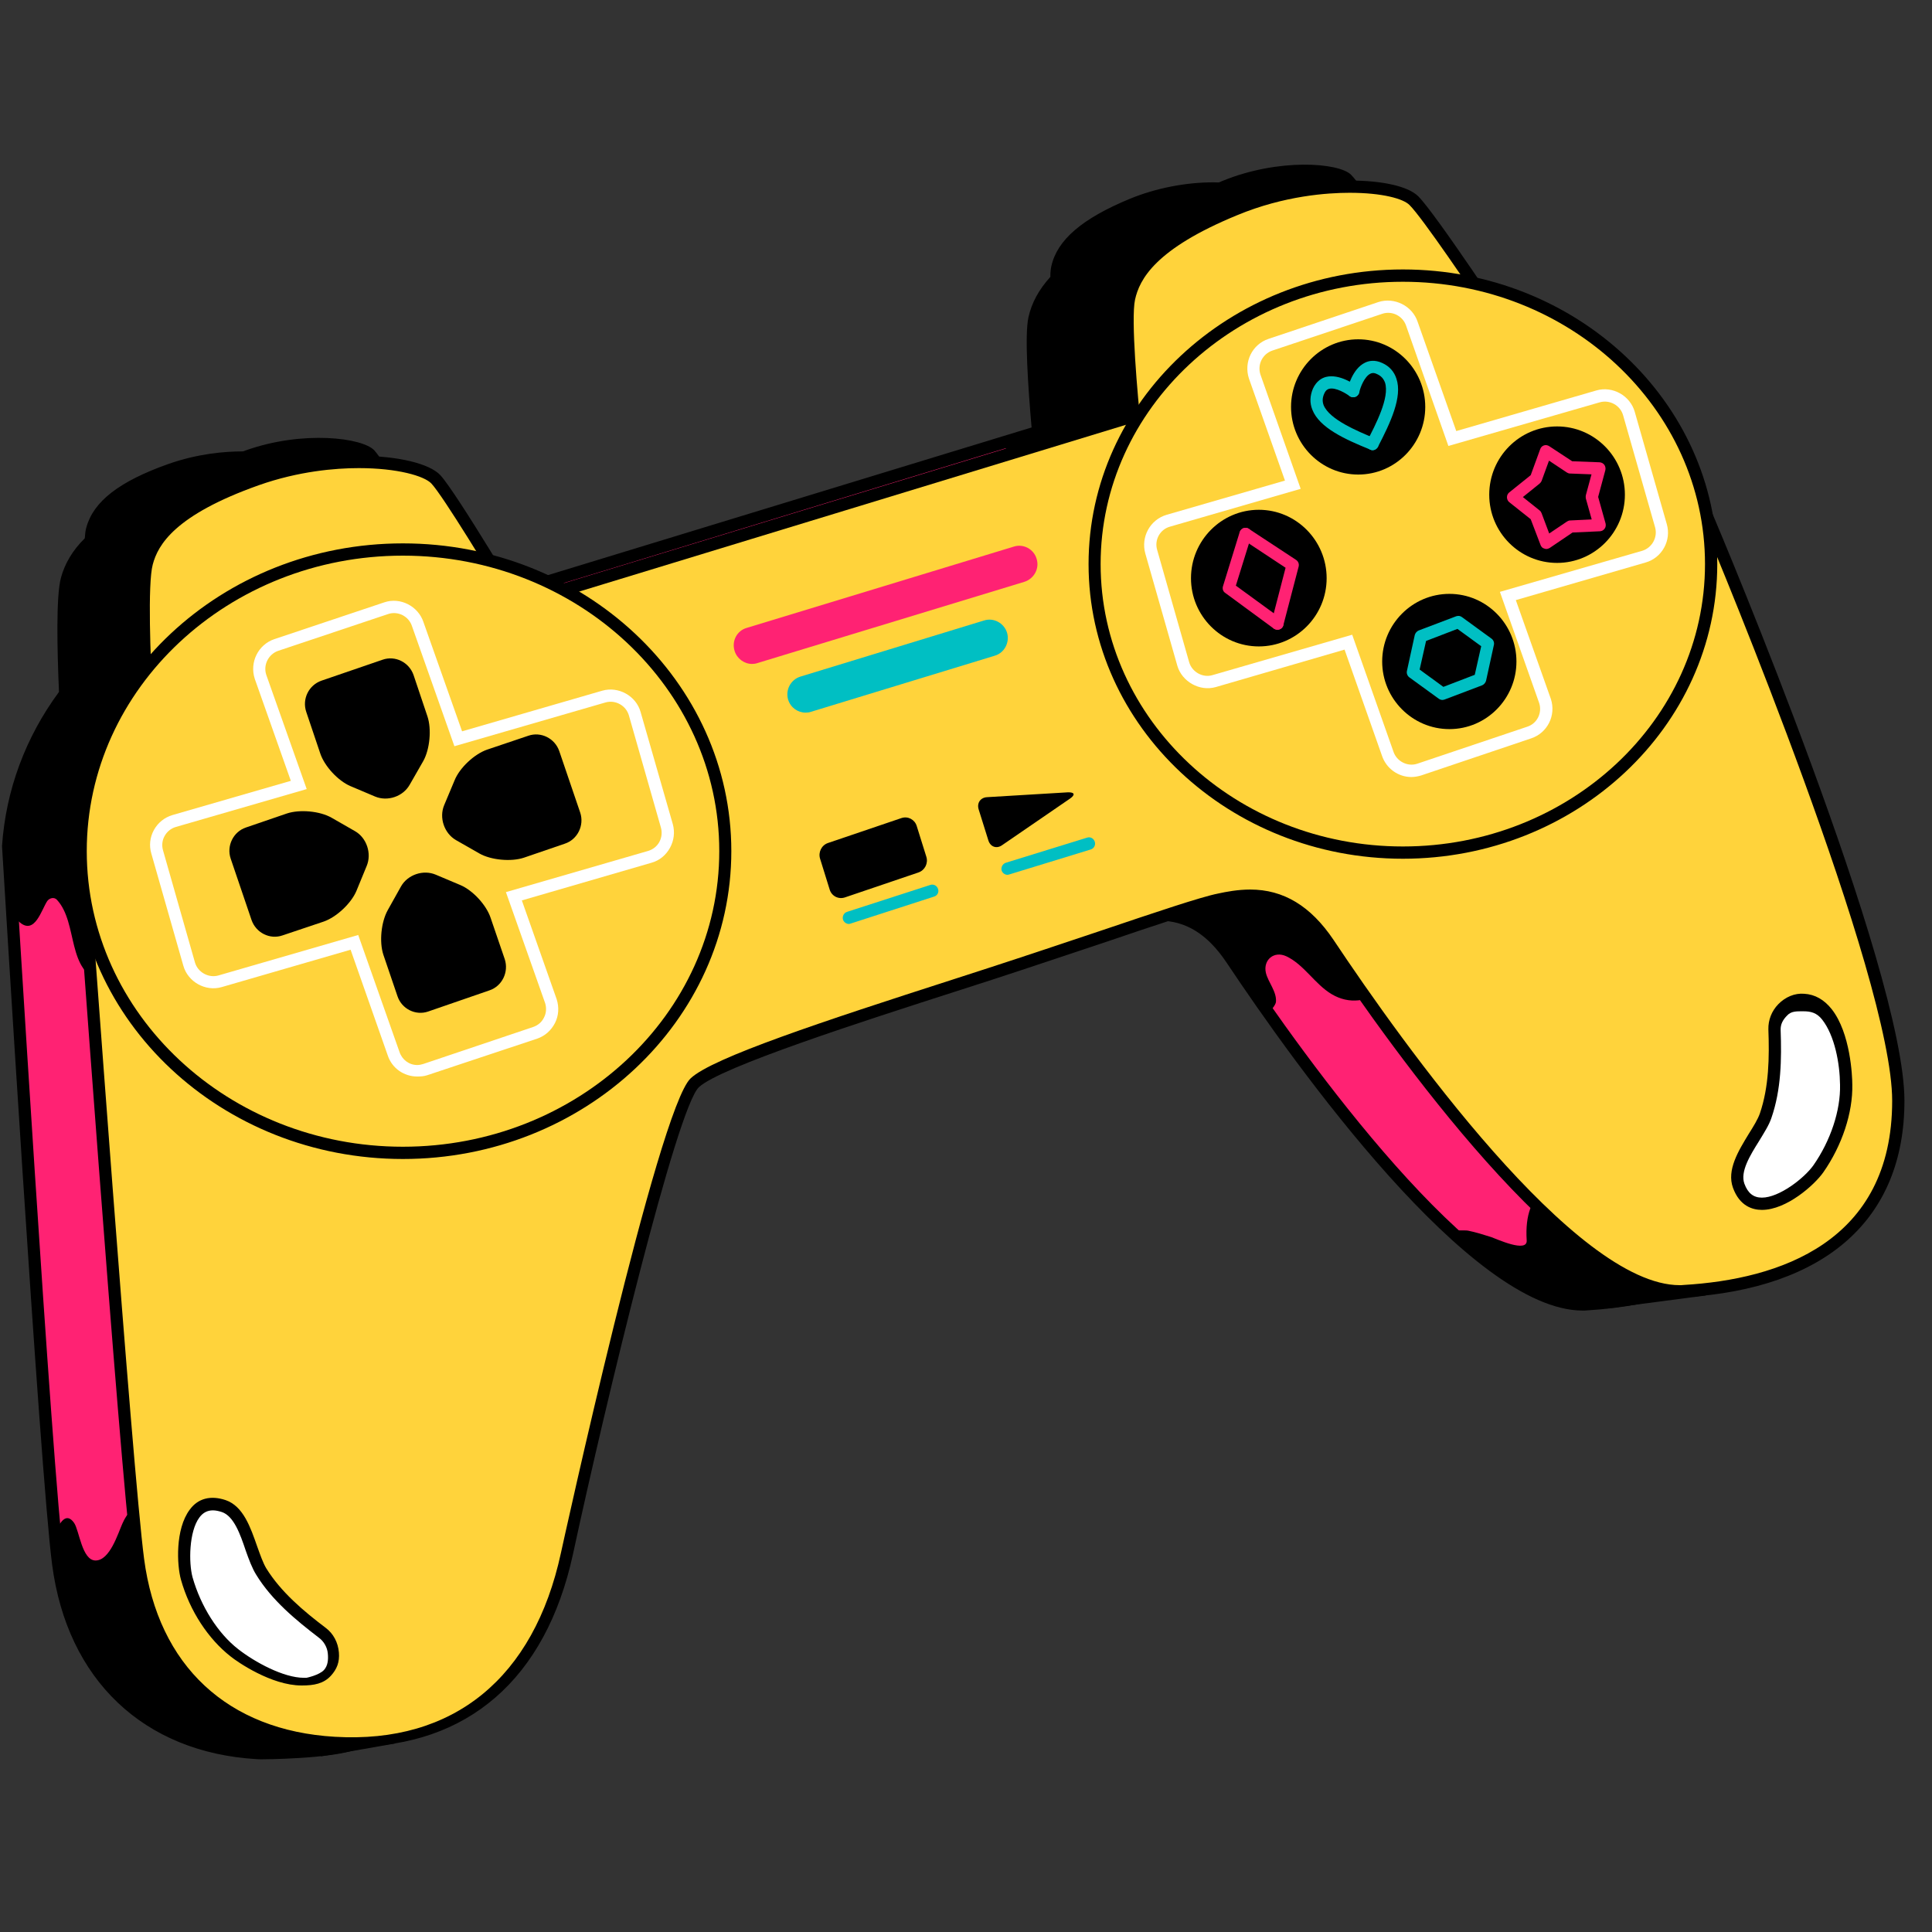<svg xmlns="http://www.w3.org/2000/svg" xmlns:xlink="http://www.w3.org/1999/xlink" width="50" zoomAndPan="magnify" viewBox="0 0 37.5 37.5" height="50" preserveAspectRatio="xMidYMid meet" version="1.0"><rect x="0" y="0" width="37.5" height="37.5" fill="#333333" stroke="none"/><defs><clipPath id="f3bdc3b61d"><path d="M 0 3.062 L 36 3.062 L 36 34.148 L 0 34.148 Z M 0 3.062 " clip-rule="nonzero"/></clipPath><clipPath id="4df41b0906"><path d="M 19 3.062 L 28 3.062 L 28 10 L 19 10 Z M 19 3.062 " clip-rule="nonzero"/></clipPath><clipPath id="6893c08fca"><path d="M 1 29 L 8 29 L 8 34.148 L 1 34.148 Z M 1 29 " clip-rule="nonzero"/></clipPath><clipPath id="f51774b8d2"><path d="M 6 33 L 8 33 L 8 34.148 L 6 34.148 Z M 6 33 " clip-rule="nonzero"/></clipPath><clipPath id="fa44cd9770"><path d="M 22 3.062 L 28 3.062 L 28 7 L 22 7 Z M 22 3.062 " clip-rule="nonzero"/></clipPath><clipPath id="5f546be542"><path d="M 21 3.062 L 30 3.062 L 30 9 L 21 9 Z M 21 3.062 " clip-rule="nonzero"/></clipPath></defs><g clip-path="url(#f3bdc3b61d)"><path fill="#ff2273" d="M 31.344 10.328 L 31.316 10.273 L 31.211 10.254 C 30.785 8.172 29.113 6.508 26.949 5.969 C 26.492 5.293 25.91 4.453 25.715 4.262 C 25.539 4.086 25.098 3.977 24.531 3.965 C 24.492 3.914 24.457 3.875 24.434 3.852 C 24.199 3.617 23.047 3.531 21.977 3.973 C 20.902 4.414 20.602 4.832 20.523 5.191 C 20.512 5.246 20.504 5.328 20.504 5.426 C 20.277 5.664 20.137 5.918 20.078 6.188 C 19.996 6.551 20.086 7.699 20.152 8.383 L 9.332 11.684 L 9.262 11.719 C 8.898 11.535 8.516 11.383 8.117 11.27 C 7.703 10.59 7.199 9.789 7.023 9.598 C 6.852 9.41 6.41 9.281 5.855 9.242 C 5.816 9.188 5.785 9.145 5.762 9.121 C 5.539 8.879 4.395 8.734 3.301 9.121 C 2.207 9.512 1.887 9.914 1.789 10.27 C 1.773 10.324 1.766 10.402 1.758 10.5 C 1.523 10.73 1.371 10.973 1.297 11.242 C 1.199 11.605 1.234 12.785 1.266 13.465 C 0.633 14.309 0.23 15.32 0.156 16.414 C 0.156 16.414 0.887 28.535 1.129 30.355 C 1.41 32.52 2.82 33.898 4.992 34.027 C 5.105 34.031 6.422 34.02 6.895 33.84 C 8.246 33.324 9.172 32.102 9.555 30.328 C 10.188 27.398 11.543 21.723 11.965 21.328 C 12.379 20.941 15.109 20.051 16.918 19.469 L 17.57 19.25 C 18.305 19.012 19.039 18.762 19.695 18.539 C 20.727 18.191 21.621 17.891 21.934 17.824 C 22.094 17.793 22.293 17.754 22.508 17.754 C 23.059 17.754 23.516 18.035 23.902 18.613 C 25.246 20.629 28.602 25.316 30.719 25.316 C 30.746 25.316 30.777 25.316 30.805 25.316 C 33.52 25.148 35.016 23.812 35.016 21.559 C 35.016 19.031 31.492 10.684 31.344 10.328 Z M 31.344 10.328 " fill-opacity="1" fill-rule="nonzero"/><path fill="#000000" d="M 5.07 34.148 C 5.027 34.148 5 34.145 4.984 34.145 C 2.789 34.016 1.305 32.605 1.012 30.371 C 0.773 28.566 0.047 16.543 0.039 16.422 C 0.113 15.336 0.496 14.309 1.145 13.43 C 1.109 12.602 1.086 11.562 1.184 11.211 C 1.258 10.938 1.41 10.68 1.645 10.449 C 1.652 10.355 1.66 10.289 1.676 10.238 C 1.812 9.734 2.316 9.344 3.262 9.008 C 3.836 8.805 4.363 8.762 4.703 8.762 C 5.25 8.762 5.691 8.871 5.848 9.039 C 5.867 9.059 5.891 9.09 5.918 9.125 C 6.492 9.176 6.926 9.316 7.109 9.516 C 7.258 9.676 7.621 10.23 8.195 11.168 C 8.562 11.277 8.918 11.418 9.258 11.586 L 9.277 11.578 L 20.023 8.297 C 19.953 7.492 19.887 6.508 19.961 6.164 C 20.023 5.879 20.164 5.621 20.387 5.375 C 20.387 5.285 20.395 5.219 20.406 5.168 C 20.52 4.656 21.004 4.242 21.93 3.859 C 22.434 3.652 23.012 3.539 23.551 3.539 C 24.012 3.539 24.371 3.625 24.516 3.766 C 24.535 3.785 24.559 3.812 24.59 3.848 C 24.953 3.859 25.543 3.922 25.801 4.176 C 25.961 4.336 26.371 4.902 27.023 5.863 C 29.184 6.422 30.855 8.094 31.309 10.148 L 31.402 10.164 L 31.453 10.281 C 31.602 10.637 35.133 19.008 35.133 21.559 C 35.133 23.887 33.598 25.262 30.812 25.434 C 30.781 25.438 30.75 25.438 30.719 25.438 C 28.543 25.438 25.16 20.711 23.805 18.68 C 23.441 18.137 23.02 17.871 22.508 17.871 C 22.305 17.871 22.117 17.91 21.965 17.941 C 21.664 18 20.828 18.285 19.859 18.609 L 19.312 18.797 C 18.77 18.98 18.188 19.176 17.609 19.363 L 16.953 19.582 C 15.609 20.012 12.465 21.023 12.047 21.414 C 11.688 21.75 10.414 26.914 9.672 30.352 C 9.277 32.176 8.332 33.422 6.938 33.949 C 6.426 34.145 5.086 34.148 5.07 34.148 Z M 4.703 9 C 4.379 9 3.883 9.043 3.34 9.234 C 2.203 9.637 1.977 10.035 1.902 10.301 C 1.895 10.328 1.887 10.391 1.879 10.508 L 1.875 10.555 L 1.84 10.586 C 1.617 10.801 1.477 11.027 1.41 11.273 C 1.344 11.527 1.332 12.324 1.387 13.461 L 1.387 13.504 L 1.359 13.539 C 0.723 14.387 0.348 15.387 0.277 16.422 C 0.285 16.527 1.008 28.543 1.246 30.34 C 1.527 32.484 2.895 33.785 4.996 33.906 C 5.008 33.91 5.035 33.91 5.07 33.91 C 5.41 33.91 6.465 33.875 6.852 33.727 C 8.168 33.227 9.062 32.043 9.441 30.301 C 9.828 28.508 11.375 21.715 11.887 21.238 C 12.285 20.867 14.523 20.113 16.879 19.355 L 17.535 19.137 C 18.113 18.949 18.695 18.754 19.234 18.57 L 19.781 18.383 C 20.758 18.055 21.602 17.77 21.91 17.707 C 22.078 17.676 22.281 17.633 22.508 17.633 C 23.102 17.633 23.59 17.934 24 18.547 C 25.336 20.547 28.656 25.199 30.719 25.199 C 30.746 25.199 30.77 25.199 30.797 25.195 C 33.441 25.035 34.895 23.742 34.895 21.559 C 34.895 19.059 31.391 10.746 31.234 10.379 L 31.109 10.355 L 31.094 10.277 C 30.684 8.262 29.043 6.613 26.922 6.082 L 26.879 6.074 L 26.852 6.035 C 26.215 5.09 25.781 4.492 25.633 4.348 C 25.516 4.23 25.16 4.098 24.527 4.082 L 24.473 4.082 L 24.438 4.039 C 24.402 3.992 24.371 3.957 24.352 3.934 C 24.273 3.859 23.988 3.777 23.551 3.777 C 23.254 3.777 22.664 3.816 22.02 4.082 C 20.906 4.539 20.695 4.949 20.637 5.219 C 20.633 5.246 20.625 5.309 20.621 5.426 L 20.621 5.473 L 20.586 5.508 C 20.379 5.73 20.246 5.961 20.191 6.215 C 20.137 6.469 20.164 7.254 20.27 8.371 L 20.277 8.469 L 9.367 11.797 L 9.262 11.855 L 9.207 11.828 C 8.852 11.645 8.473 11.496 8.086 11.383 L 8.039 11.371 L 8.016 11.332 C 7.453 10.41 7.07 9.824 6.938 9.676 C 6.793 9.52 6.375 9.398 5.844 9.359 L 5.789 9.355 L 5.758 9.312 C 5.723 9.266 5.695 9.227 5.672 9.203 C 5.586 9.105 5.215 9 4.703 9 Z M 4.703 9 " fill-opacity="1" fill-rule="nonzero"/></g><path fill="#000000" d="M 23.902 18.613 C 24.094 18.895 24.324 19.234 24.582 19.605 C 24.641 19.688 24.762 19.5 24.766 19.449 C 24.785 19.246 24.613 19.066 24.57 18.879 C 24.516 18.633 24.727 18.449 24.969 18.562 C 25.316 18.727 25.52 19.102 25.848 19.297 C 26.191 19.5 26.551 19.441 26.871 19.211 C 27.32 18.887 27.496 18.375 27.363 17.836 C 27.129 16.902 26.477 16.25 25.629 15.836 C 23.832 14.949 21.633 14.949 20.395 16.727 C 19.992 17.305 19.695 17.945 19.477 18.613 C 19.547 18.59 19.625 18.562 19.695 18.539 C 20.727 18.191 21.621 17.887 21.934 17.824 C 22.094 17.793 22.293 17.754 22.508 17.754 C 23.059 17.754 23.516 18.035 23.902 18.613 Z M 23.902 18.613 " fill-opacity="1" fill-rule="nonzero"/><path fill="#000000" d="M 32.977 23.672 C 32.059 23.09 29.504 22.078 29.633 24.074 C 29.652 24.328 29.047 24.047 28.945 24.012 C 28.797 23.965 28.648 23.918 28.496 23.887 C 28.453 23.875 28.16 23.891 28.145 23.875 C 29.062 24.727 29.969 25.316 30.719 25.316 C 30.746 25.316 30.777 25.316 30.805 25.316 C 32.062 25.238 33.051 24.906 33.758 24.355 C 33.52 24.09 33.262 23.852 32.977 23.672 Z M 32.977 23.672 " fill-opacity="1" fill-rule="nonzero"/><path fill="#000000" d="M 33.109 25.145 L 31.18 25.398 L 32.191 23.508 Z M 33.109 25.145 " fill-opacity="1" fill-rule="nonzero"/><g clip-path="url(#4df41b0906)"><path fill="#000000" d="M 19.387 8.613 C 20.129 9.141 21.023 9.465 21.914 9.59 C 23.488 9.809 24.797 9.422 25.895 8.246 C 26.492 7.609 27.094 6.93 27.418 6.105 C 27.266 6.055 27.109 6.008 26.949 5.969 C 26.492 5.293 25.91 4.453 25.715 4.262 C 25.539 4.086 25.098 3.977 24.531 3.965 C 24.492 3.914 24.457 3.875 24.434 3.852 C 24.199 3.617 23.047 3.531 21.977 3.973 C 20.902 4.414 20.602 4.832 20.523 5.191 C 20.512 5.246 20.504 5.328 20.504 5.426 C 20.277 5.664 20.137 5.918 20.078 6.188 C 19.996 6.551 20.086 7.699 20.152 8.383 Z M 19.387 8.613 " fill-opacity="1" fill-rule="nonzero"/></g><g clip-path="url(#6893c08fca)"><path fill="#000000" d="M 7.523 33.254 C 6.543 32.145 5.477 30.867 4.211 30.074 C 3.879 29.863 3.523 29.676 3.199 29.449 C 2.844 29.203 2.57 29.125 2.375 29.574 C 2.289 29.766 2.133 30.289 1.855 30.289 C 1.59 30.289 1.539 29.703 1.438 29.559 C 1.293 29.352 1.164 29.523 1.066 29.777 C 1.09 30.023 1.109 30.219 1.129 30.355 C 1.41 32.52 2.82 33.898 4.992 34.027 C 5.105 34.035 6.461 34.012 6.945 33.816 C 7.203 33.711 7.445 33.582 7.672 33.43 C 7.621 33.371 7.574 33.312 7.523 33.254 Z M 7.523 33.254 " fill-opacity="1" fill-rule="nonzero"/></g><g clip-path="url(#f51774b8d2)"><path fill="#000000" d="M 6.227 34.09 C 6.535 34.043 7.672 33.84 7.672 33.84 L 6.465 33.004 Z M 6.227 34.09 " fill-opacity="1" fill-rule="nonzero"/></g><path fill="#000000" d="M 0.234 17.68 C 0.27 17.77 0.316 17.848 0.383 17.902 C 0.676 18.152 0.805 17.656 0.918 17.488 C 0.961 17.43 1.051 17.406 1.105 17.465 C 1.527 17.922 1.277 18.871 2.004 19.062 C 3.023 19.332 3.691 18.527 3.996 17.652 C 4.473 16.289 4.711 14.863 5.367 13.562 C 5.953 12.402 6.754 11.418 7.656 10.527 C 7.387 10.098 7.137 9.719 7.023 9.598 C 6.852 9.414 6.41 9.281 5.855 9.242 C 5.816 9.188 5.785 9.148 5.762 9.121 C 5.539 8.879 4.395 8.734 3.301 9.121 C 2.207 9.512 1.887 9.914 1.789 10.27 C 1.773 10.324 1.766 10.402 1.758 10.5 C 1.523 10.73 1.371 10.973 1.297 11.242 C 1.199 11.605 1.234 12.785 1.266 13.465 C 0.633 14.309 0.23 15.32 0.156 16.414 C 0.156 16.414 0.188 16.895 0.234 17.68 Z M 0.234 17.68 " fill-opacity="1" fill-rule="nonzero"/><g clip-path="url(#fa44cd9770)"><path fill="#000000" d="M 22.348 6.707 C 22.348 6.707 22.172 5.117 22.254 4.754 C 22.332 4.387 22.641 3.961 23.727 3.512 C 24.816 3.066 25.984 3.156 26.223 3.391 C 26.461 3.625 27.555 5.281 27.555 5.281 Z M 22.348 6.707 " fill-opacity="1" fill-rule="nonzero"/></g><g clip-path="url(#5f546be542)"><path fill="#ffd33b" d="M 22.047 8.508 C 22.047 8.508 21.805 6.297 21.918 5.789 C 22.027 5.281 22.453 4.688 23.969 4.066 C 25.484 3.441 27.113 3.566 27.441 3.895 C 27.777 4.219 29.297 6.527 29.297 6.527 Z M 22.047 8.508 " fill-opacity="1" fill-rule="nonzero"/><path fill="#000000" d="M 21.945 8.66 L 21.93 8.523 C 21.922 8.43 21.688 6.285 21.801 5.766 C 21.957 5.062 22.629 4.488 23.926 3.953 C 24.879 3.562 25.758 3.504 26.195 3.504 C 26.836 3.504 27.332 3.617 27.527 3.809 C 27.863 4.141 29.332 6.367 29.395 6.461 L 29.484 6.598 Z M 26.195 3.742 C 25.773 3.742 24.93 3.797 24.016 4.176 C 22.418 4.832 22.117 5.426 22.031 5.816 C 21.949 6.188 22.078 7.664 22.152 8.355 L 29.105 6.453 C 28.559 5.629 27.602 4.219 27.359 3.98 C 27.242 3.859 26.836 3.742 26.195 3.742 Z M 26.195 3.742 " fill-opacity="1" fill-rule="nonzero"/></g><path fill="#000000" d="M 3.234 11.863 C 3.234 11.863 3.137 10.266 3.234 9.906 C 3.332 9.547 3.66 9.137 4.77 8.742 C 5.879 8.348 7.039 8.496 7.266 8.742 C 7.492 8.988 8.504 10.695 8.504 10.695 Z M 3.234 11.863 " fill-opacity="1" fill-rule="nonzero"/><path fill="#ffd33b" d="M 2.848 13.648 C 2.848 13.648 2.711 11.43 2.848 10.926 C 2.984 10.426 3.441 9.855 4.984 9.305 C 6.527 8.758 8.145 8.961 8.461 9.305 C 8.777 9.648 10.184 12.027 10.184 12.027 Z M 2.848 13.648 " fill-opacity="1" fill-rule="nonzero"/><path fill="#000000" d="M 2.738 13.797 L 2.73 13.656 C 2.727 13.566 2.594 11.41 2.734 10.895 C 2.922 10.203 3.625 9.66 4.945 9.191 C 5.75 8.906 6.488 8.848 6.965 8.848 C 7.715 8.848 8.336 8.996 8.547 9.223 C 8.867 9.57 10.23 11.867 10.285 11.965 L 10.371 12.105 Z M 6.965 9.086 C 6.508 9.086 5.797 9.145 5.023 9.418 C 3.395 9.996 3.066 10.574 2.965 10.957 C 2.863 11.328 2.922 12.809 2.961 13.504 L 10 11.945 C 9.492 11.094 8.605 9.637 8.375 9.387 C 8.238 9.238 7.711 9.086 6.965 9.086 Z M 6.965 9.086 " fill-opacity="1" fill-rule="nonzero"/><path fill="#ffd33b" d="M 1.566 16.285 C 1.566 16.285 2.438 28.41 2.68 30.273 C 2.926 32.141 4.078 33.688 6.492 33.828 C 8.906 33.973 10.48 32.598 11.004 30.168 C 11.527 27.738 12.996 21.473 13.484 21.016 C 13.977 20.559 17.262 19.535 19.223 18.902 C 21.18 18.27 23.137 17.566 23.664 17.461 C 24.188 17.355 25.035 17.191 25.781 18.309 C 26.531 19.43 30.414 25.199 32.684 25.062 C 34.957 24.922 36.848 23.938 36.848 21.367 C 36.848 18.797 33.129 10.016 33.129 10.016 L 22.113 8.043 L 10.945 11.449 Z M 1.566 16.285 " fill-opacity="1" fill-rule="nonzero"/><path fill="#000000" d="M 6.828 33.906 C 6.828 33.906 6.828 33.906 6.824 33.906 C 6.715 33.906 6.602 33.93 6.484 33.922 C 4.281 33.793 2.852 32.473 2.562 30.277 C 2.32 28.43 1.457 16.406 1.445 16.285 L 10.891 11.336 L 22.109 7.918 L 33.211 9.906 L 33.238 9.969 C 33.391 10.328 36.965 18.801 36.965 21.367 C 36.965 23.656 35.449 25.012 32.691 25.18 C 32.664 25.184 32.633 25.184 32.605 25.184 C 30.457 25.184 27.051 20.422 25.684 18.375 C 25.293 17.789 24.828 17.504 24.266 17.504 C 24.051 17.504 23.848 17.543 23.688 17.578 C 23.367 17.641 22.461 17.945 21.414 18.301 C 20.746 18.523 20.004 18.773 19.258 19.016 L 18.594 19.23 C 16.758 19.82 13.984 20.711 13.566 21.102 C 13.137 21.504 11.762 27.195 11.121 30.168 C 10.594 32.594 9.07 33.906 6.828 33.906 Z M 1.688 16.355 C 1.766 17.402 2.566 28.496 2.797 30.258 C 3.07 32.332 4.418 33.59 6.5 33.711 C 8.805 33.848 10.363 32.566 10.887 30.145 C 10.906 30.059 12.773 21.52 13.406 20.93 C 13.828 20.531 15.973 19.824 18.52 19.004 L 19.184 18.789 C 19.93 18.547 20.672 18.297 21.34 18.074 C 22.438 17.703 23.309 17.41 23.641 17.344 C 23.801 17.309 24.027 17.266 24.266 17.266 C 24.914 17.266 25.441 17.586 25.883 18.242 C 27.227 20.258 30.57 24.945 32.602 24.945 C 32.629 24.945 32.652 24.945 32.68 24.941 C 34.527 24.832 36.727 24.117 36.727 21.367 C 36.727 18.961 33.371 10.895 33.043 10.121 L 22.121 8.164 L 10.98 11.562 Z M 1.688 16.355 " fill-opacity="1" fill-rule="nonzero"/><path fill="#ffd33b" d="M 33.211 10.949 C 33.211 14.043 30.535 16.551 27.23 16.551 C 23.926 16.551 21.246 14.043 21.246 10.949 C 21.246 7.855 23.926 5.348 27.23 5.348 C 30.535 5.348 33.211 7.855 33.211 10.949 Z M 33.211 10.949 " fill-opacity="1" fill-rule="nonzero"/><path fill="#000000" d="M 27.23 16.668 C 23.863 16.668 21.129 14.102 21.129 10.949 C 21.129 7.797 23.863 5.23 27.23 5.23 C 30.594 5.23 33.332 7.797 33.332 10.949 C 33.332 14.102 30.594 16.668 27.23 16.668 Z M 27.23 5.469 C 23.996 5.469 21.363 7.926 21.363 10.949 C 21.363 13.973 23.996 16.43 27.23 16.43 C 30.465 16.43 33.094 13.973 33.094 10.949 C 33.094 7.926 30.465 5.469 27.23 5.469 Z M 27.23 5.469 " fill-opacity="1" fill-rule="nonzero"/><path fill="#ffd33b" d="M 14.078 16.52 C 14.078 19.754 11.277 22.379 7.82 22.379 C 4.367 22.379 1.566 19.754 1.566 16.52 C 1.566 13.285 4.367 10.664 7.82 10.664 C 11.277 10.664 14.078 13.285 14.078 16.52 Z M 14.078 16.52 " fill-opacity="1" fill-rule="nonzero"/><path fill="#000000" d="M 7.82 22.496 C 4.305 22.496 1.445 19.816 1.445 16.52 C 1.445 13.227 4.305 10.547 7.82 10.547 C 11.336 10.547 14.195 13.227 14.195 16.52 C 14.195 19.816 11.336 22.496 7.82 22.496 Z M 7.82 10.785 C 4.438 10.785 1.684 13.359 1.684 16.52 C 1.684 19.684 4.438 22.258 7.82 22.258 C 11.207 22.258 13.961 19.684 13.961 16.52 C 13.961 13.359 11.207 10.785 7.82 10.785 Z M 7.82 10.785 " fill-opacity="1" fill-rule="nonzero"/><path fill="#ffffff" d="M 8.098 20.895 C 7.84 20.895 7.609 20.734 7.527 20.488 L 6.805 18.434 L 4.301 19.16 C 3.988 19.25 3.648 19.059 3.559 18.746 L 2.938 16.57 C 2.891 16.414 2.91 16.25 2.988 16.109 C 3.066 15.969 3.191 15.867 3.348 15.82 L 5.645 15.156 L 4.945 13.176 C 4.84 12.855 5.012 12.512 5.324 12.406 L 7.461 11.691 C 7.77 11.586 8.117 11.766 8.219 12.074 L 8.969 14.195 L 11.691 13.406 C 12.004 13.316 12.348 13.508 12.434 13.82 L 13.059 15.996 C 13.102 16.152 13.082 16.316 13.004 16.457 C 12.926 16.598 12.801 16.703 12.645 16.746 L 10.129 17.477 L 10.805 19.395 C 10.855 19.551 10.844 19.715 10.773 19.855 C 10.699 20 10.578 20.109 10.426 20.16 L 8.289 20.871 C 8.227 20.891 8.164 20.895 8.098 20.895 Z M 6.953 18.148 L 7.754 20.418 C 7.805 20.57 7.941 20.672 8.098 20.672 C 8.137 20.672 8.176 20.664 8.215 20.652 L 10.348 19.934 C 10.441 19.902 10.516 19.84 10.559 19.75 C 10.605 19.664 10.609 19.562 10.582 19.473 L 9.82 17.316 L 12.582 16.516 C 12.672 16.488 12.75 16.43 12.797 16.344 C 12.844 16.258 12.855 16.156 12.828 16.062 L 12.207 13.887 C 12.152 13.695 11.949 13.582 11.758 13.633 L 8.82 14.484 L 7.996 12.152 C 7.934 11.961 7.723 11.855 7.535 11.918 L 5.398 12.633 C 5.211 12.699 5.105 12.906 5.168 13.098 L 5.953 15.316 L 3.414 16.051 C 3.32 16.078 3.242 16.141 3.195 16.227 C 3.148 16.309 3.137 16.41 3.164 16.504 L 3.785 18.684 C 3.84 18.871 4.047 18.988 4.238 18.934 Z M 6.953 18.148 " fill-opacity="1" fill-rule="nonzero"/><path fill="#ffffff" d="M 27.395 15.082 C 27.137 15.082 26.906 14.914 26.824 14.668 L 26.098 12.609 L 23.598 13.336 C 23.285 13.426 22.941 13.23 22.852 12.922 L 22.23 10.742 C 22.141 10.422 22.324 10.086 22.645 9.992 L 24.941 9.328 L 24.242 7.348 C 24.137 7.027 24.305 6.684 24.621 6.578 L 26.754 5.863 C 27.066 5.762 27.414 5.938 27.516 6.246 L 28.266 8.367 L 30.988 7.578 C 31.301 7.488 31.641 7.68 31.73 7.992 L 32.352 10.172 C 32.445 10.492 32.258 10.828 31.941 10.918 L 29.422 11.648 L 30.102 13.566 C 30.207 13.887 30.035 14.227 29.719 14.332 L 27.586 15.051 C 27.523 15.07 27.457 15.082 27.395 15.082 Z M 26.246 12.32 L 27.047 14.59 C 27.109 14.777 27.32 14.887 27.508 14.824 L 29.645 14.105 C 29.836 14.043 29.938 13.836 29.875 13.645 L 29.113 11.488 L 31.875 10.691 C 32.066 10.633 32.18 10.43 32.125 10.234 L 31.504 8.059 C 31.449 7.867 31.242 7.754 31.051 7.809 L 28.113 8.656 L 27.293 6.324 C 27.23 6.133 27.02 6.027 26.832 6.09 L 24.695 6.805 C 24.504 6.871 24.402 7.078 24.465 7.27 L 25.246 9.488 L 22.707 10.223 C 22.516 10.277 22.402 10.48 22.461 10.676 L 23.082 12.855 C 23.137 13.043 23.344 13.16 23.531 13.105 Z M 26.246 12.32 " fill-opacity="1" fill-rule="nonzero"/><path fill="#000000" d="M 25.633 11.223 C 25.633 11.383 25.602 11.535 25.539 11.684 C 25.48 11.832 25.395 11.961 25.281 12.074 C 25.168 12.188 25.039 12.273 24.891 12.336 C 24.746 12.395 24.594 12.426 24.434 12.426 C 24.273 12.426 24.121 12.395 23.977 12.336 C 23.828 12.273 23.699 12.188 23.586 12.074 C 23.473 11.961 23.387 11.832 23.328 11.684 C 23.266 11.535 23.234 11.383 23.234 11.223 C 23.234 11.062 23.266 10.906 23.328 10.758 C 23.387 10.613 23.473 10.48 23.586 10.367 C 23.699 10.254 23.828 10.168 23.977 10.105 C 24.121 10.047 24.273 10.016 24.434 10.016 C 24.594 10.016 24.746 10.047 24.891 10.105 C 25.039 10.168 25.168 10.254 25.281 10.367 C 25.395 10.48 25.48 10.613 25.539 10.758 C 25.602 10.906 25.633 11.062 25.633 11.223 Z M 25.633 11.223 " fill-opacity="1" fill-rule="nonzero"/><path fill="#000000" d="M 24.434 12.547 C 23.707 12.547 23.117 11.953 23.117 11.223 C 23.117 10.492 23.707 9.895 24.434 9.895 C 25.16 9.895 25.75 10.492 25.75 11.223 C 25.75 11.953 25.16 12.547 24.434 12.547 Z M 24.434 10.133 C 23.84 10.133 23.355 10.621 23.355 11.223 C 23.355 11.82 23.84 12.309 24.434 12.309 C 25.027 12.309 25.512 11.82 25.512 11.223 C 25.512 10.621 25.027 10.133 24.434 10.133 Z M 24.434 10.133 " fill-opacity="1" fill-rule="nonzero"/><path fill="#000000" d="M 27.547 7.898 C 27.547 8.055 27.516 8.207 27.457 8.355 C 27.398 8.5 27.312 8.629 27.199 8.742 C 27.09 8.852 26.961 8.938 26.816 9 C 26.672 9.059 26.52 9.09 26.363 9.09 C 26.207 9.09 26.055 9.059 25.91 9 C 25.766 8.938 25.637 8.852 25.527 8.742 C 25.414 8.629 25.328 8.5 25.27 8.355 C 25.207 8.207 25.18 8.055 25.18 7.898 C 25.18 7.738 25.207 7.59 25.27 7.441 C 25.328 7.297 25.414 7.168 25.527 7.055 C 25.637 6.945 25.766 6.855 25.91 6.797 C 26.055 6.734 26.207 6.707 26.363 6.707 C 26.52 6.707 26.672 6.734 26.816 6.797 C 26.961 6.855 27.09 6.945 27.199 7.055 C 27.312 7.168 27.398 7.297 27.457 7.441 C 27.516 7.59 27.547 7.738 27.547 7.898 Z M 27.547 7.898 " fill-opacity="1" fill-rule="nonzero"/><path fill="#000000" d="M 26.363 9.211 C 25.645 9.211 25.059 8.621 25.059 7.898 C 25.059 7.176 25.645 6.586 26.363 6.586 C 27.082 6.586 27.664 7.176 27.664 7.898 C 27.664 8.621 27.082 9.211 26.363 9.211 Z M 26.363 6.824 C 25.777 6.824 25.297 7.305 25.297 7.898 C 25.297 8.488 25.777 8.973 26.363 8.973 C 26.949 8.973 27.43 8.488 27.43 7.898 C 27.43 7.305 26.949 6.824 26.363 6.824 Z M 26.363 6.824 " fill-opacity="1" fill-rule="nonzero"/><path fill="#000000" d="M 31.418 9.602 C 31.418 10.27 30.883 10.809 30.223 10.809 C 29.562 10.809 29.023 10.27 29.023 9.602 C 29.023 8.938 29.562 8.395 30.223 8.395 C 30.883 8.395 31.418 8.938 31.418 9.602 Z M 31.418 9.602 " fill-opacity="1" fill-rule="nonzero"/><path fill="#000000" d="M 30.223 10.926 C 29.496 10.926 28.906 10.332 28.906 9.602 C 28.906 8.871 29.496 8.277 30.223 8.277 C 30.949 8.277 31.539 8.871 31.539 9.602 C 31.539 10.332 30.949 10.926 30.223 10.926 Z M 30.223 8.516 C 29.625 8.516 29.145 9.004 29.145 9.602 C 29.145 10.203 29.625 10.688 30.223 10.688 C 30.816 10.688 31.301 10.203 31.301 9.602 C 31.301 9.004 30.816 8.516 30.223 8.516 Z M 30.223 8.516 " fill-opacity="1" fill-rule="nonzero"/><path fill="#ff2273" d="M 30.012 10.656 C 30 10.656 29.988 10.652 29.977 10.648 C 29.941 10.641 29.914 10.613 29.902 10.578 L 29.711 10.078 L 29.293 9.746 C 29.266 9.723 29.25 9.688 29.25 9.652 C 29.25 9.613 29.266 9.582 29.293 9.559 L 29.711 9.223 L 29.895 8.719 C 29.906 8.684 29.934 8.656 29.969 8.645 C 30.004 8.633 30.039 8.641 30.07 8.66 L 30.516 8.953 L 31.051 8.973 C 31.086 8.977 31.117 8.992 31.141 9.023 C 31.16 9.051 31.168 9.09 31.16 9.125 L 31.02 9.645 L 31.164 10.16 C 31.172 10.195 31.168 10.234 31.145 10.262 C 31.125 10.293 31.09 10.309 31.055 10.312 L 30.523 10.336 L 30.078 10.637 C 30.059 10.648 30.035 10.656 30.012 10.656 Z M 29.559 9.648 L 29.887 9.91 C 29.902 9.922 29.914 9.941 29.922 9.961 L 30.07 10.355 L 30.418 10.121 C 30.438 10.109 30.457 10.102 30.477 10.102 L 30.895 10.082 L 30.781 9.676 C 30.777 9.656 30.777 9.633 30.781 9.613 L 30.891 9.207 L 30.473 9.191 C 30.453 9.191 30.434 9.184 30.414 9.172 L 30.066 8.941 L 29.922 9.336 C 29.914 9.355 29.898 9.375 29.883 9.387 Z M 29.559 9.648 " fill-opacity="1" fill-rule="nonzero"/><path fill="#000000" d="M 29.316 12.84 C 29.316 13 29.285 13.148 29.227 13.297 C 29.164 13.441 29.082 13.57 28.969 13.684 C 28.859 13.793 28.73 13.883 28.586 13.941 C 28.441 14.004 28.289 14.031 28.133 14.031 C 27.977 14.031 27.824 14.004 27.68 13.941 C 27.535 13.883 27.406 13.793 27.293 13.684 C 27.184 13.57 27.098 13.441 27.039 13.297 C 26.977 13.148 26.949 13 26.949 12.84 C 26.949 12.684 26.977 12.531 27.039 12.383 C 27.098 12.238 27.184 12.109 27.293 11.996 C 27.406 11.887 27.535 11.801 27.68 11.738 C 27.824 11.68 27.977 11.648 28.133 11.648 C 28.289 11.648 28.441 11.68 28.586 11.738 C 28.73 11.801 28.859 11.887 28.969 11.996 C 29.082 12.109 29.164 12.238 29.227 12.383 C 29.285 12.531 29.316 12.684 29.316 12.84 Z M 29.316 12.84 " fill-opacity="1" fill-rule="nonzero"/><path fill="#000000" d="M 28.133 14.152 C 27.414 14.152 26.828 13.562 26.828 12.84 C 26.828 12.117 27.414 11.527 28.133 11.527 C 28.852 11.527 29.434 12.117 29.434 12.84 C 29.434 13.562 28.852 14.152 28.133 14.152 Z M 28.133 11.766 C 27.543 11.766 27.066 12.25 27.066 12.84 C 27.066 13.434 27.543 13.914 28.133 13.914 C 28.719 13.914 29.199 13.434 29.199 12.84 C 29.199 12.25 28.719 11.766 28.133 11.766 Z M 28.133 11.766 " fill-opacity="1" fill-rule="nonzero"/><path fill="#ff2273" d="M 24.797 12.223 C 24.773 12.223 24.746 12.215 24.727 12.203 L 23.781 11.508 C 23.738 11.48 23.723 11.426 23.738 11.379 L 24.062 10.328 C 24.082 10.266 24.148 10.23 24.211 10.25 C 24.273 10.27 24.309 10.336 24.289 10.398 L 23.988 11.367 L 24.867 12.008 C 24.918 12.047 24.93 12.121 24.891 12.176 C 24.867 12.207 24.832 12.223 24.797 12.223 Z M 24.797 12.223 " fill-opacity="1" fill-rule="nonzero"/><path fill="#ff2273" d="M 24.797 12.223 C 24.785 12.223 24.777 12.223 24.766 12.219 C 24.703 12.203 24.664 12.137 24.68 12.074 L 24.953 11.02 L 24.113 10.465 C 24.059 10.43 24.043 10.355 24.078 10.301 C 24.113 10.242 24.188 10.23 24.242 10.266 L 25.156 10.867 C 25.199 10.895 25.219 10.945 25.207 10.996 L 24.91 12.133 C 24.898 12.188 24.848 12.223 24.797 12.223 Z M 24.797 12.223 " fill-opacity="1" fill-rule="nonzero"/><path fill="#000000" d="M 6.918 17.293 C 6.816 17.535 6.531 17.801 6.285 17.887 L 5.484 18.156 C 5.238 18.242 4.969 18.105 4.883 17.859 L 4.477 16.664 C 4.395 16.418 4.527 16.145 4.773 16.062 L 5.57 15.789 C 5.82 15.707 6.207 15.742 6.434 15.871 L 6.891 16.133 C 7.117 16.262 7.219 16.566 7.117 16.809 Z M 6.918 17.293 " fill-opacity="1" fill-rule="nonzero"/><path fill="#000000" d="M 8.938 17.18 C 9.176 17.281 9.441 17.566 9.523 17.816 L 9.797 18.617 C 9.879 18.867 9.746 19.141 9.5 19.223 L 8.312 19.633 C 8.066 19.719 7.797 19.582 7.715 19.336 L 7.441 18.531 C 7.359 18.281 7.398 17.895 7.527 17.664 L 7.785 17.203 C 7.914 16.977 8.215 16.875 8.457 16.977 Z M 8.938 17.18 " fill-opacity="1" fill-rule="nonzero"/><path fill="#000000" d="M 17.98 16.629 C 18.02 16.754 17.953 16.891 17.828 16.934 L 16.402 17.418 C 16.277 17.461 16.145 17.395 16.105 17.27 L 15.918 16.668 C 15.879 16.543 15.945 16.406 16.07 16.363 L 17.496 15.879 C 17.621 15.836 17.754 15.906 17.793 16.031 Z M 17.98 16.629 " fill-opacity="1" fill-rule="nonzero"/><path fill="#000000" d="M 19.449 16.406 C 19.344 16.48 19.223 16.438 19.184 16.312 L 18.996 15.711 C 18.957 15.586 19.031 15.48 19.16 15.473 L 20.727 15.379 C 20.859 15.375 20.875 15.426 20.77 15.5 Z M 19.449 16.406 " fill-opacity="1" fill-rule="nonzero"/><path fill="#000000" d="M 8.824 15.145 C 8.922 14.902 9.207 14.637 9.453 14.551 L 10.254 14.281 C 10.5 14.195 10.77 14.332 10.855 14.578 L 11.262 15.773 C 11.344 16.02 11.211 16.293 10.965 16.375 L 10.168 16.648 C 9.922 16.73 9.531 16.695 9.305 16.566 L 8.848 16.305 C 8.621 16.172 8.52 15.871 8.621 15.629 Z M 8.824 15.145 " fill-opacity="1" fill-rule="nonzero"/><path fill="#000000" d="M 6.801 15.258 C 6.562 15.156 6.297 14.871 6.215 14.621 L 5.945 13.82 C 5.859 13.57 5.992 13.297 6.242 13.211 L 7.426 12.805 C 7.672 12.719 7.941 12.855 8.027 13.102 L 8.297 13.906 C 8.379 14.152 8.344 14.543 8.215 14.773 L 7.953 15.23 C 7.824 15.461 7.523 15.562 7.281 15.461 Z M 6.801 15.258 " fill-opacity="1" fill-rule="nonzero"/><path fill="#00bfc3" d="M 16.477 17.934 C 16.426 17.934 16.379 17.898 16.363 17.852 C 16.344 17.785 16.379 17.719 16.441 17.699 L 18.059 17.176 C 18.121 17.156 18.188 17.191 18.207 17.254 C 18.23 17.316 18.195 17.383 18.133 17.402 L 16.512 17.926 C 16.5 17.93 16.488 17.934 16.477 17.934 Z M 16.477 17.934 " fill-opacity="1" fill-rule="nonzero"/><path fill="#00bfc3" d="M 19.555 16.98 C 19.504 16.98 19.457 16.945 19.441 16.895 C 19.426 16.832 19.461 16.766 19.523 16.746 L 21.102 16.258 C 21.164 16.238 21.23 16.273 21.25 16.34 C 21.27 16.402 21.234 16.469 21.172 16.488 L 19.59 16.973 C 19.578 16.977 19.566 16.98 19.555 16.98 Z M 19.555 16.98 " fill-opacity="1" fill-rule="nonzero"/><path fill="#00bfc3" d="M 26.641 8.738 C 26.625 8.738 26.609 8.734 26.598 8.727 C 26.102 8.527 25.609 8.301 25.473 7.953 C 25.418 7.82 25.426 7.68 25.484 7.543 C 25.555 7.391 25.66 7.336 25.738 7.316 C 26 7.25 26.305 7.469 26.336 7.496 C 26.391 7.535 26.402 7.609 26.363 7.66 C 26.324 7.715 26.25 7.727 26.195 7.688 C 26.133 7.641 25.926 7.512 25.797 7.547 C 25.77 7.555 25.734 7.57 25.703 7.641 C 25.668 7.719 25.664 7.789 25.691 7.863 C 25.805 8.145 26.355 8.371 26.684 8.508 C 26.746 8.531 26.773 8.602 26.75 8.664 C 26.73 8.707 26.688 8.738 26.641 8.738 Z M 26.641 8.738 " fill-opacity="1" fill-rule="nonzero"/><path fill="#00bfc3" d="M 26.641 8.738 C 26.621 8.738 26.602 8.73 26.586 8.723 C 26.527 8.691 26.504 8.621 26.535 8.562 C 26.699 8.246 26.977 7.715 26.883 7.426 C 26.855 7.352 26.809 7.297 26.73 7.262 C 26.66 7.227 26.621 7.242 26.598 7.254 C 26.484 7.309 26.402 7.523 26.383 7.617 C 26.367 7.68 26.305 7.723 26.238 7.707 C 26.176 7.691 26.137 7.629 26.152 7.562 C 26.16 7.523 26.25 7.156 26.496 7.039 C 26.566 7.004 26.684 6.977 26.832 7.047 C 26.969 7.109 27.062 7.215 27.105 7.352 C 27.223 7.703 26.992 8.199 26.746 8.672 C 26.723 8.715 26.684 8.738 26.641 8.738 Z M 26.641 8.738 " fill-opacity="1" fill-rule="nonzero"/><path fill="#00bfc3" d="M 27.996 13.586 C 27.973 13.586 27.949 13.578 27.926 13.562 L 27.352 13.145 C 27.316 13.117 27.297 13.066 27.309 13.02 L 27.461 12.324 C 27.473 12.285 27.5 12.254 27.535 12.238 L 28.266 11.961 C 28.305 11.949 28.344 11.953 28.375 11.977 L 28.949 12.395 C 28.988 12.422 29.008 12.473 28.996 12.52 L 28.844 13.215 C 28.832 13.254 28.805 13.285 28.77 13.301 L 28.039 13.578 C 28.023 13.582 28.012 13.586 27.996 13.586 Z M 27.555 12.996 L 28.016 13.332 L 28.625 13.098 L 28.75 12.543 L 28.289 12.207 L 27.68 12.441 Z M 27.555 12.996 " fill-opacity="1" fill-rule="nonzero"/><path fill="#ff2273" d="M 14.598 12.887 C 14.445 12.887 14.305 12.785 14.258 12.633 C 14.199 12.441 14.305 12.242 14.492 12.188 L 19.68 10.609 C 19.863 10.551 20.066 10.656 20.121 10.848 C 20.18 11.035 20.07 11.234 19.883 11.293 L 14.699 12.871 C 14.664 12.883 14.629 12.887 14.598 12.887 Z M 14.598 12.887 " fill-opacity="1" fill-rule="nonzero"/><path fill="#00bfc3" d="M 15.637 13.832 C 15.484 13.832 15.344 13.734 15.297 13.578 C 15.242 13.391 15.348 13.191 15.535 13.133 L 19.102 12.043 C 19.289 11.984 19.488 12.094 19.547 12.281 C 19.602 12.469 19.496 12.672 19.309 12.727 L 15.742 13.816 C 15.707 13.828 15.672 13.832 15.637 13.832 Z M 15.637 13.832 " fill-opacity="1" fill-rule="nonzero"/><path fill="#ffffff" d="M 5.852 32.684 C 5.387 32.676 4.816 32.312 4.547 32.102 C 4.105 31.754 3.777 31.188 3.625 30.652 C 3.504 30.223 3.543 28.961 4.34 29.234 C 4.77 29.383 4.852 30.156 5.066 30.504 C 5.363 30.984 5.809 31.355 6.25 31.691 C 6.492 31.875 6.539 32.266 6.332 32.492 C 6.203 32.633 6.039 32.684 5.852 32.684 Z M 5.852 32.684 " fill-opacity="1" fill-rule="nonzero"/><path fill="#000000" d="M 5.863 32.715 L 5.852 32.715 C 5.266 32.715 4.602 32.254 4.477 32.152 C 4.047 31.816 3.684 31.273 3.512 30.66 C 3.434 30.383 3.398 29.68 3.684 29.301 C 3.844 29.082 4.09 29.02 4.379 29.117 C 4.723 29.234 4.863 29.648 4.992 30.016 C 5.051 30.18 5.105 30.336 5.168 30.441 C 5.453 30.902 5.891 31.27 6.324 31.598 C 6.469 31.707 6.562 31.879 6.578 32.074 C 6.594 32.262 6.539 32.398 6.422 32.527 C 6.281 32.68 6.094 32.715 5.863 32.715 Z M 4.133 29.316 C 4.027 29.316 3.941 29.359 3.871 29.453 C 3.668 29.723 3.66 30.332 3.738 30.617 C 3.898 31.18 4.23 31.703 4.621 32.008 C 4.945 32.262 5.504 32.566 5.898 32.566 L 5.949 32.566 C 5.949 32.566 6.195 32.516 6.289 32.414 C 6.363 32.332 6.375 32.215 6.363 32.094 C 6.352 31.969 6.281 31.855 6.191 31.789 C 5.742 31.445 5.277 31.062 4.973 30.566 C 4.895 30.441 4.832 30.273 4.77 30.098 C 4.664 29.781 4.539 29.426 4.305 29.348 C 4.242 29.328 4.184 29.316 4.133 29.316 Z M 4.133 29.316 " fill-opacity="1" fill-rule="nonzero"/><path fill="#ffffff" d="M 35.461 19.664 C 35.75 20.035 35.828 20.707 35.836 21.051 C 35.848 21.617 35.613 22.23 35.293 22.688 C 35.043 23.051 34.039 23.812 33.746 23.016 C 33.59 22.582 34.141 22.031 34.273 21.648 C 34.457 21.113 34.465 20.531 34.445 19.973 C 34.434 19.668 34.707 19.387 35.012 19.406 C 35.199 19.418 35.348 19.516 35.461 19.664 Z M 35.461 19.664 " fill-opacity="1" fill-rule="nonzero"/><path fill="#000000" d="M 34.199 23.484 C 34.016 23.484 33.766 23.41 33.637 23.055 C 33.512 22.711 33.742 22.34 33.941 22.012 C 34.035 21.863 34.121 21.723 34.16 21.609 C 34.336 21.094 34.344 20.52 34.324 19.977 C 34.32 19.801 34.387 19.625 34.516 19.492 C 34.652 19.352 34.836 19.273 35.02 19.289 C 35.227 19.301 35.406 19.402 35.555 19.59 C 35.918 20.055 35.953 20.887 35.953 21.051 C 35.965 21.598 35.754 22.234 35.391 22.754 C 35.219 23 34.676 23.484 34.199 23.484 Z M 35 19.629 C 34.871 19.629 34.766 19.625 34.688 19.711 C 34.602 19.797 34.559 19.883 34.562 19.992 C 34.582 20.559 34.574 21.148 34.383 21.699 C 34.336 21.84 34.242 21.984 34.145 22.145 C 33.969 22.426 33.773 22.742 33.859 22.977 C 33.926 23.16 34.035 23.246 34.199 23.246 C 34.535 23.246 35.023 22.867 35.199 22.617 C 35.531 22.141 35.727 21.555 35.715 21.055 C 35.711 20.645 35.613 20.102 35.367 19.789 C 35.262 19.656 35.145 19.629 35.004 19.629 C 35.004 19.629 35 19.629 35 19.629 Z M 35 19.629 " fill-opacity="1" fill-rule="nonzero"/></svg>